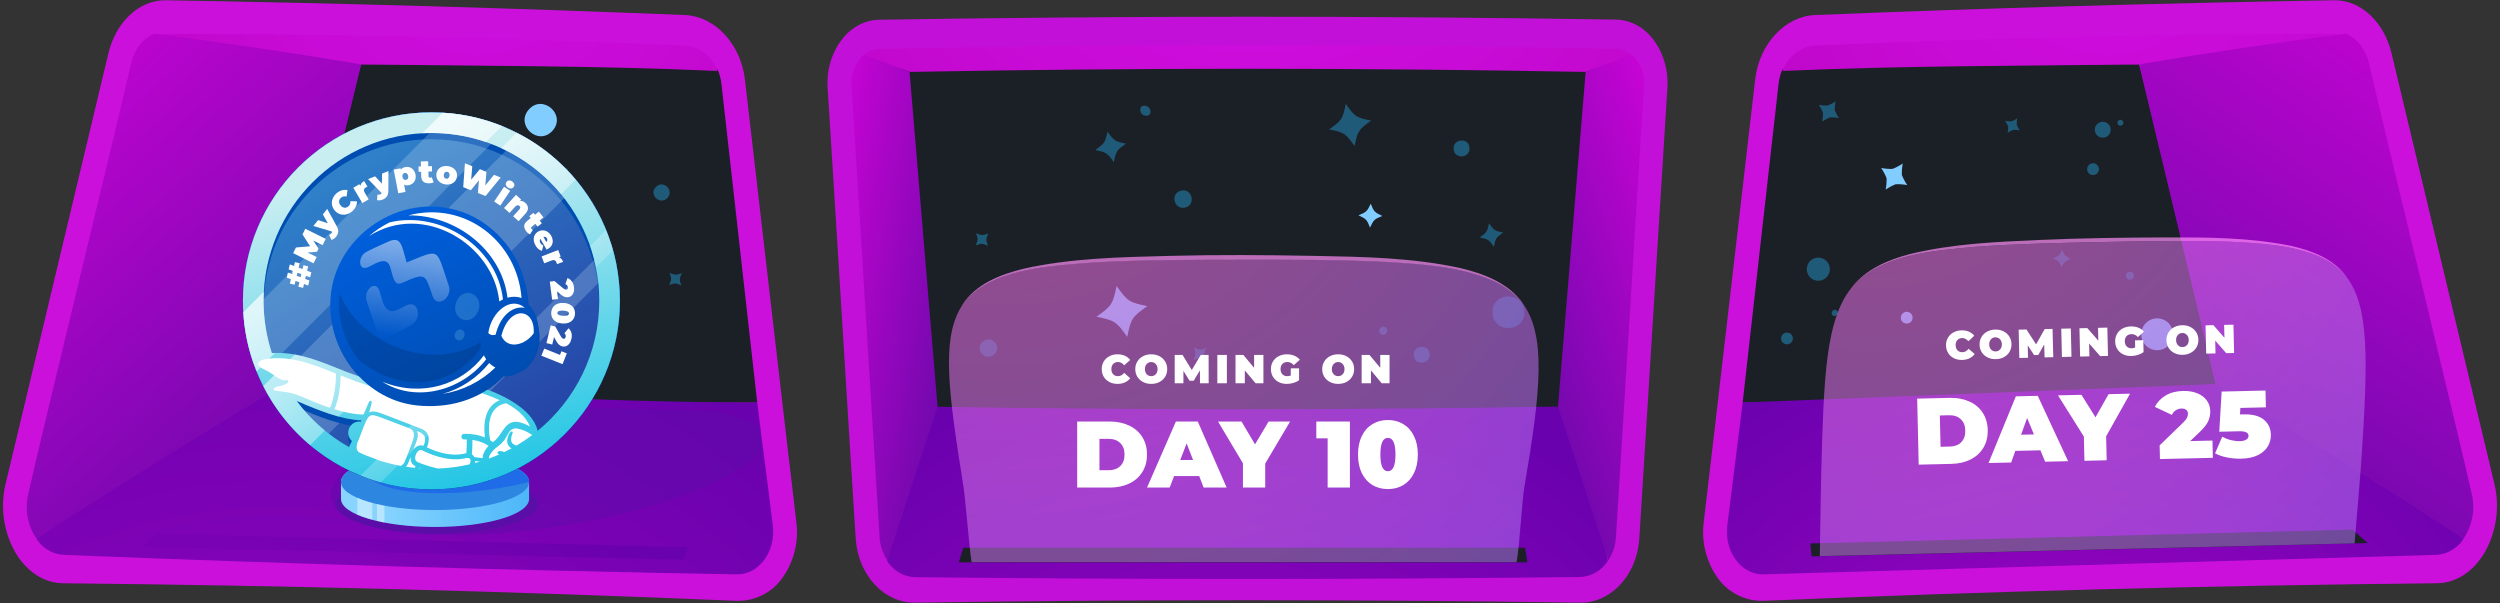 <svg width="742" height="179" viewBox="0 0 742 179" fill="none" xmlns="http://www.w3.org/2000/svg"><rect x="0" y="0" width="742" height="179" fill="#333333" stroke="none"/><path d="M1.614 143.819C0.045 150.64 1.078 157.801 4.511 163.9C7.936 169.713 13.09 173.058 18.736 173.111C85.293 173.761 151.939 175.499 218.672 178.327C221.302 178.392 223.907 177.811 226.26 176.635C228.613 175.46 230.641 173.725 232.168 171.583C235.647 166.739 237.139 160.748 236.339 154.838C233.994 135.319 221.078 23.471 221.078 23.479C219.814 13.057 212.218 4.882 203.403 4.469C152.024 2.397 100.639 0.934 49.249 0.079C41.302 -0.062 34.278 6.55 32.091 16.165C21.935 58.675 11.776 101.227 1.614 143.819Z" fill="url(#paint0_linear_303_13526)" /><path d="M84.371 113.991C131.172 117.995 177.964 119.83 224.748 119.496C221.201 87.886 217.653 56.308 214.106 24.762C213.931 23.313 213.55 21.896 212.973 20.555C177.71 19.028 142.42 18.949 107.157 19.089C105.998 21.671 91.966 82.117 84.371 113.991Z" fill="#1B2026" /><path d="M45.754 10.73C45.754 10.73 107.157 19.177 107.157 19.089C142.333 19.616 177.526 19.449 212.701 21.056L212.973 20.898C211.147 16.666 207.512 13.724 203.402 13.54C152.024 11.257 100.639 10.086 49.249 10.027C48.048 10.026 46.86 10.264 45.754 10.73Z" fill="url(#paint1_radial_303_13526)" /><path d="M84.371 113.991L46.111 128.951L10.842 159.966C12.568 162.676 15.54 164.45 18.744 164.682C85.296 167.369 151.939 169.297 218.672 170.468C225.257 170.591 230.315 163.707 229.376 155.936C227.9 143.789 226.215 131.618 224.764 119.448C177.952 119.448 131.109 116.407 84.371 113.991Z" fill="url(#paint2_radial_303_13526)" /><path d="M8.376 146.637C7.843 148.896 7.787 151.241 8.212 153.523C8.636 155.804 9.533 157.972 10.843 159.887C35.35 143.836 59.865 128.909 84.372 113.999C91.968 82.494 99.563 50.489 107.202 19.098C86.685 15.656 66.202 12.623 45.755 10.001C44.622 10.44 40.346 12.504 38.862 19.001C34.279 39.118 13.012 125.985 8.376 146.637Z" fill="url(#paint3_linear_303_13526)" /><path d="M198.6 84.593C200.356 83.969 200.541 83.969 202.236 84.707C201.682 83.179 201.516 82.951 202.341 81.072C200.585 81.695 200.409 81.695 198.706 80.966C199.355 82.696 199.355 82.898 198.6 84.593ZM101.082 103.226C103.462 102.348 103.716 102.348 106.096 103.375C105.218 100.978 105.218 100.741 106.236 98.37C103.848 99.248 103.602 99.248 101.231 98.221C102.101 100.609 102.092 100.89 101.082 103.226ZM166.7 51.788C166.937 51.968 167.233 52.053 167.529 52.025C167.825 51.997 168.1 51.859 168.298 51.638C168.497 51.416 168.606 51.129 168.603 50.831C168.599 50.534 168.484 50.249 168.281 50.032C168.044 49.852 167.748 49.768 167.452 49.796C167.156 49.824 166.881 49.962 166.682 50.183C166.483 50.404 166.375 50.692 166.378 50.989C166.381 51.286 166.496 51.572 166.7 51.788ZM144.915 56.644C146.996 54.308 150.535 57.461 148.427 59.796C146.32 62.132 142.799 58.98 144.915 56.644ZM194.614 55.555C196.704 53.22 200.234 56.372 198.126 58.708C196.019 61.043 192.498 57.891 194.588 55.555H194.614Z" fill="#1F5B78" /><path d="M169.755 105.508C172.082 104.63 172.284 104.63 174.76 105.658C173.882 103.261 173.882 103.023 174.909 100.644C172.512 101.522 172.275 101.522 169.895 100.495C170.765 102.892 170.756 103.164 169.755 105.508Z" fill="#82CDFF" /><path d="M156.961 32.488C161.132 27.817 168.2 34.13 163.986 38.802C159.771 43.473 152.817 37.16 156.961 32.488Z" fill="#82CDFF" /><path d="M202.936 166.154L42.022 162.281L46.456 158.392L204.236 162.404L202.936 166.154Z" fill="url(#paint4_radial_303_13526)" /><path opacity="0.4" d="M219.5 139.07C179.508 163.861 76.965 166.778 102.161 139.07C110.855 129.51 132.353 122.908 155.047 120.28L212.484 122.085C218.668 123.393 223.127 125.016 225.353 127.291L226.065 133.016C225.027 134.859 223.035 136.879 219.5 139.07Z" fill="#5A0EA7" /><ellipse cx="129.709" cy="149.506" rx="29.991" ry="8.908" fill="#5A0EA7" /><path d="M129.116 134.751C113.7 134.751 101.203 138.474 101.203 143.066V148.089C101.203 152.681 113.7 156.404 129.116 156.404C144.532 156.404 157.029 152.681 157.029 148.089V143.066C157.029 138.474 144.532 134.751 129.116 134.751Z" fill="url(#paint5_linear_303_13526)" /><path opacity="0.4" fill-rule="evenodd" clip-rule="evenodd" d="M114.108 155.101V145.17H111.888V154.632C112.601 154.798 113.341 154.955 114.108 155.101ZM110.5 154.285V144.06H106.061V152.778C107.333 153.332 108.826 153.838 110.5 154.285Z" fill="white" /><ellipse cx="129.116" cy="143.066" rx="27.913" ry="8.314" fill="#2D86DF" /><path opacity="0.45" fill-rule="evenodd" clip-rule="evenodd" d="M157.03 143.068C134.502 148.636 107.435 147.457 107.807 137.696C112.927 135.895 120.574 134.751 129.117 134.751C144.533 134.751 157.03 138.474 157.03 143.066C157.03 143.067 157.03 143.068 157.03 143.068Z" fill="#104BF5" /><circle cx="128.046" cy="89.29" r="55.945" fill="url(#paint6_linear_303_13526)" /><circle cx="128.046" cy="89.29" r="55.945" fill="url(#paint7_linear_303_13526)" /><path fill-rule="evenodd" clip-rule="evenodd" d="M128.045 145.236C158.942 145.236 183.99 120.188 183.99 89.29C183.99 58.393 158.942 33.345 128.045 33.345C97.147 33.345 72.1 58.393 72.1 89.29C72.1 120.188 97.147 145.236 128.045 145.236ZM128.044 140.973C155.558 140.973 177.862 118.669 177.862 91.155C177.862 63.642 155.558 41.337 128.044 41.337C100.53 41.337 78.226 63.642 78.226 91.155C78.226 118.669 100.53 140.973 128.044 140.973Z" fill="#004DB2" /><path opacity="0.2" fill-rule="evenodd" clip-rule="evenodd" d="M150.469 38.021C145.162 35.696 139.425 34.172 133.411 33.599L72.353 94.657C72.925 100.672 74.45 106.409 76.774 111.716L150.469 38.021ZM93.217 133.076C87.37 128.419 82.477 122.616 78.877 116.006L154.76 40.124C161.369 43.723 167.173 48.616 171.829 54.463L93.217 133.076ZM117.359 144.216C115.177 143.794 113.04 143.245 110.956 142.578L181.331 72.203C181.999 74.287 182.548 76.424 182.97 78.606L117.359 144.216Z" fill="#EAFDFF" /><path fill-rule="evenodd" clip-rule="evenodd" d="M156.926 91.548C158.501 92.865 159.674 94.988 159.905 97.875C161.033 102.655 158.352 109.157 153.984 110.606C152.568 111.438 150.935 111.86 149.296 111.68C147.34 113.76 145.183 115.477 142.895 116.844C149.548 119.14 158.373 123.454 159.63 130.019C161.086 131.157 161.955 132.316 162.439 133.417C152.951 140.823 141.013 145.235 128.044 145.235C116.963 145.235 106.635 142.014 97.945 136.457C99.597 135.566 101.502 134.946 103.566 134.61L104.443 132.738C102.047 130.568 103.887 126.589 107.083 127.014C107.14 126.889 107.196 126.764 107.25 126.638C101.4 126.412 94.565 123.674 88.433 121.013C86.533 120.189 84.723 119.97 83.239 119.79H83.239C82.288 119.675 81.47 119.576 80.849 119.345C80.406 118.65 79.977 117.946 79.565 117.231C79.723 116.26 80.67 115.56 81.842 115.172C81.291 114.782 80.267 114.196 78.382 113.425C77.991 113.266 77.636 113.094 77.316 112.913C76.653 111.492 76.049 110.04 75.505 108.558C76.153 107.697 77.456 107.023 79.364 106.788C86.885 105.864 93.826 108.645 100.102 111.16C103.388 112.477 106.491 113.721 109.4 114.321C101.33 107.753 96.717 97.137 98.832 86.36C102.087 69.778 120.447 58.215 137.564 64.291C146.859 67.589 156.494 77.395 156.926 91.548Z" fill="#004DB2" /><path d="M88.634 79.437L89.785 79.857L90.052 78.719L91.463 79.051L91.152 80.368L92.402 80.831L92.048 82.334L90.799 81.871L90.581 82.794L91.83 83.256L91.475 84.759L90.226 84.296L89.959 85.434L88.548 85.102L88.858 83.785L87.707 83.367L87.44 84.504L86.031 84.171L86.341 82.857L85.092 82.394L85.447 80.891L86.696 81.354L86.913 80.431L85.663 79.968L86.017 78.465L87.266 78.926L87.535 77.791L88.944 78.122L88.634 79.437ZM88.28 80.942L88.064 81.865L89.214 82.285L89.431 81.362L88.28 80.942ZM95.755 72.754L92.983 71.394L94.54 73.81L94.097 74.711L91.327 74.969L93.987 76.296L93.06 78.151L87.007 75.133L87.843 73.458L92.046 73.096L89.782 69.572L90.617 67.896L96.675 70.895L95.755 72.754ZM97.115 62.014L99.921 67.102C100.279 67.753 100.436 68.325 100.392 68.819C100.282 69.999 99.158 71.036 98.378 71.201L97.675 69.694C98.135 69.584 98.639 69.171 98.556 68.719L93.007 67.064L94.42 65.328L97.308 66.267L95.815 63.622L97.115 62.014ZM102.72 63.644C102.101 63.784 101.455 63.748 100.856 63.538C100.257 63.328 99.73 62.953 99.334 62.456C96.91 59.561 100.18 55.755 103.142 56.422L102.865 58.331C102.204 58.194 101.657 58.306 101.224 58.669C100.515 59.261 100.411 60.164 101.095 60.98C101.778 61.795 102.683 61.855 103.394 61.26C103.827 60.897 104.034 60.378 104.015 59.704L105.943 59.766C105.966 60.315 105.852 60.861 105.61 61.353C105.32 61.918 104.913 62.415 104.417 62.81C103.92 63.206 103.344 63.49 102.729 63.646L102.72 63.644ZM108.076 53.725L109.056 55.389C108.146 55.758 107.725 56.289 108.233 57.149L109.422 59.171L107.548 60.279L104.861 55.726L106.649 54.673L106.938 55.165C107.056 54.588 107.438 54.109 108.085 53.727L108.076 53.725ZM115.302 50.769L115.257 56.577C115.252 57.319 115.109 57.895 114.827 58.302C114.154 59.278 112.666 59.634 111.906 59.394L112.031 57.736C112.486 57.86 113.121 57.758 113.277 57.317L109.248 53.157L111.332 52.334L113.385 54.566L113.379 51.527L115.302 50.769ZM122.525 54.391C121.84 54.978 120.647 55.253 119.928 54.77L120.352 56.959L118.211 57.373L116.852 50.351L118.889 49.956L118.97 50.383C119.212 49.976 119.652 49.71 120.291 49.586C123.089 49.048 124.364 52.821 122.534 54.393L122.525 54.391ZM121.053 53.007C121.182 52.763 121.215 52.48 121.146 52.212C121.109 51.937 120.972 51.686 120.762 51.504C120.224 51.086 119.247 51.441 119.458 52.538C119.493 52.812 119.629 53.062 119.84 53.241C119.933 53.312 120.04 53.363 120.154 53.39C120.268 53.417 120.387 53.42 120.502 53.398C120.618 53.377 120.727 53.331 120.823 53.264C120.92 53.197 121.001 53.111 121.062 53.011L121.053 53.007ZM128.712 54.095C128.302 54.313 127.843 54.422 127.378 54.412C125.909 54.452 125.052 53.778 125.014 52.333L124.976 50.982L124.253 51.003L124.208 49.409L124.933 49.391L124.892 47.914L127.069 47.854L127.109 49.328L128.19 49.299L128.237 50.884L127.156 50.913L127.186 52.244C127.194 52.539 127.36 52.751 127.653 52.742C127.828 52.741 127.998 52.686 128.14 52.585L128.712 54.095ZM130.69 54.171C130.27 53.901 129.936 53.515 129.729 53.061C129.522 52.606 129.449 52.102 129.521 51.608C129.578 51.112 129.778 50.644 130.095 50.259C130.413 49.874 130.834 49.589 131.31 49.437C131.834 49.274 132.388 49.227 132.932 49.301C133.476 49.374 133.997 49.565 134.46 49.861C134.879 50.13 135.211 50.515 135.417 50.969C135.622 51.423 135.692 51.926 135.619 52.419C135.563 52.914 135.367 53.382 135.052 53.768C134.738 54.154 134.319 54.442 133.846 54.596C133.323 54.763 132.769 54.812 132.225 54.739C131.681 54.666 131.159 54.474 130.699 54.175L130.69 54.171ZM133.074 52.856C133.273 52.663 133.394 52.404 133.415 52.128C133.467 51.857 133.417 51.576 133.274 51.339C132.897 50.786 131.851 50.795 131.714 51.896C131.576 52.996 132.571 53.305 133.086 52.852L133.074 52.856ZM148.609 52.685L144.112 58.174L141.842 57.275L142.155 53.515L139.759 56.451L137.489 55.553L137.985 48.465L140.166 49.329L139.849 53.334L142.42 50.22L144.371 50.992L144.036 55.042L146.623 51.884L148.609 52.685ZM149.613 55.429L151.425 56.645L148.484 61.031L146.672 59.816L149.613 55.429ZM151.992 53.84C153.507 54.855 152.164 56.628 150.755 55.684C149.309 54.699 150.541 52.857 152.003 53.835L151.992 53.84ZM156.695 61.71C156.726 62.266 156.475 62.837 155.942 63.424L153.917 65.654L152.303 64.188L154.074 62.237C154.481 61.79 154.525 61.421 154.205 61.131C154.125 61.053 154.028 60.994 153.923 60.957C153.817 60.921 153.705 60.909 153.594 60.921C153.311 60.978 153.059 61.136 152.883 61.365L151.217 63.202L149.601 61.735L153.149 57.827L154.685 59.228L154.334 59.614C154.628 59.604 154.922 59.653 155.197 59.759C155.471 59.865 155.722 60.025 155.934 60.229C156.156 60.411 156.338 60.635 156.471 60.889C156.603 61.142 156.684 61.42 156.706 61.705L156.695 61.71ZM157.283 69.579C156.863 69.381 156.5 69.079 156.229 68.702C155.314 67.55 155.345 66.456 156.469 65.563L157.526 64.721L157.076 64.154L158.328 63.164L158.779 63.731L159.934 62.81L161.293 64.517L160.136 65.438L160.811 66.284L159.558 67.274L158.885 66.428L157.844 67.258C157.788 67.291 157.739 67.336 157.702 67.389C157.665 67.442 157.64 67.503 157.629 67.567C157.618 67.631 157.62 67.697 157.637 67.76C157.653 67.823 157.683 67.881 157.725 67.931C157.831 68.07 157.978 68.174 158.145 68.227L157.283 69.579ZM162.225 74.072L160.396 70.892C160.265 71.051 160.193 71.25 160.192 71.456C160.228 71.89 160.43 72.293 160.757 72.582C160.911 72.705 161.082 72.805 161.265 72.88L160.839 74.44C160.098 74.277 159.468 73.751 158.951 72.864C157.122 69.68 160.319 67.366 162.532 68.807C162.958 69.098 163.315 69.48 163.578 69.925C163.84 70.371 164.001 70.868 164.049 71.382C164.12 72.347 163.678 73.26 162.676 73.835C162.666 73.85 162.513 73.928 162.24 74.066L162.225 74.072ZM161.289 70.334L162.135 71.807C162.296 71.682 162.405 71.501 162.44 71.3C162.475 71.098 162.434 70.891 162.324 70.719C162.234 70.536 162.078 70.394 161.887 70.321C161.696 70.248 161.485 70.25 161.296 70.326L161.289 70.334ZM167.124 77.718L165.325 78.406C165.108 77.444 164.65 76.948 163.721 77.307L161.526 78.149L160.741 76.115L165.668 74.213L166.414 76.15L165.883 76.355C166.447 76.558 166.866 77.01 167.14 77.712L167.124 77.718ZM165.621 88.739L163.871 88.963L163.176 83.59L164.564 83.413L167.125 85.55C167.42 85.793 167.735 86.007 168.111 85.959C168.411 85.92 168.614 85.703 168.555 85.241C168.529 85.034 168.445 84.839 168.312 84.679C168.179 84.519 168.004 84.399 167.806 84.335L168.439 82.521C168.95 82.714 169.395 83.052 169.717 83.495C170.355 84.347 170.546 85.719 170.285 86.664C170.054 87.509 169.46 88.093 168.613 88.202C167.685 88.32 167.046 87.941 166.331 87.326L165.336 86.48L165.621 88.739ZM164.111 91.206C164.812 90.185 166.056 89.838 167.299 89.914C168.892 90.001 169.869 90.7 170.326 91.554C170.575 92.052 170.691 92.606 170.66 93.162C170.63 93.719 170.455 94.257 170.152 94.725C169.45 95.748 168.207 96.092 166.966 96.017C165.725 95.941 164.523 95.47 163.937 94.377C163.689 93.877 163.575 93.321 163.607 92.763C163.64 92.206 163.817 91.666 164.123 91.199L164.111 91.206ZM167.09 93.732C168.228 93.795 168.814 93.57 168.846 93.058C168.879 92.546 168.324 92.257 167.182 92.193C166.045 92.13 165.46 92.355 165.426 92.867C165.392 93.379 165.951 93.665 167.102 93.725L167.09 93.732ZM163.906 102.252L162.187 101.841L163.446 96.573L164.807 96.899L166.439 99.799C166.626 100.129 166.852 100.444 167.221 100.533C167.511 100.612 167.782 100.47 167.89 100.018C167.939 99.816 167.929 99.603 167.862 99.406C167.794 99.209 167.672 99.035 167.51 98.904L168.746 97.434C169.156 97.796 169.451 98.27 169.596 98.798C169.889 99.819 169.583 101.172 169.004 101.961C168.486 102.664 167.736 103.008 166.896 102.808C165.986 102.589 165.523 102.009 165.071 101.18L164.442 100.038L163.906 102.252ZM166.955 108.079L160.679 105.58L161.524 103.464L166.204 105.331L166.635 104.254L168.231 104.886L166.955 108.079Z" fill="white" /><path fill-rule="evenodd" clip-rule="evenodd" d="M183.99 89.29C183.99 120.188 158.942 145.236 128.045 145.236C126.114 145.236 124.205 145.138 122.325 144.947C120.955 144.808 119.599 144.619 118.26 144.383C110.295 142.978 102.912 139.888 96.49 135.495C96.491 135.495 96.491 135.495 96.491 135.494C87.44 129.301 80.301 120.518 76.143 110.212C76.142 110.212 76.142 110.211 76.141 110.211C75.775 109.304 75.433 108.385 75.114 107.456C75.114 107.455 75.114 107.454 75.114 107.454C73.16 101.758 72.1 95.648 72.1 89.29C72.1 58.393 97.147 33.345 128.045 33.345C158.942 33.345 183.99 58.393 183.99 89.29ZM80.687 104.798C79.09 99.917 78.226 94.704 78.226 89.29C78.226 61.777 100.53 39.472 128.044 39.472C155.558 39.472 177.862 61.777 177.862 89.29C177.862 104.843 170.735 118.731 159.569 127.867C157.996 120.942 147.991 116.568 141.34 114.466C132.838 117.929 120.811 117.963 110.46 112.647C107.248 112.16 103.789 110.773 100.101 109.295C94.195 106.929 87.7 104.326 80.687 104.798ZM88.041 118.986C92.195 124.573 97.492 129.26 103.586 132.701L104.442 130.873C102.046 128.703 103.885 124.724 107.082 125.149C107.139 125.024 107.194 124.898 107.249 124.773C101.398 124.547 94.564 121.809 88.432 119.148C88.301 119.091 88.171 119.037 88.041 118.986Z" fill="url(#paint8_linear_303_13526)" /><path fill-rule="evenodd" clip-rule="evenodd" d="M108.347 135.063C107.704 134.785 107.067 134.495 106.438 134.191C105.267 133.126 106.163 131.148 106.418 130.587C106.443 130.531 106.462 130.489 106.472 130.464C106.77 129.7 107.035 129.008 107.274 128.384L107.274 128.383C109.402 122.824 109.502 122.564 113.022 123.897L121.793 127.217C123.568 128.352 122.927 129.955 121.339 133.932C120.985 134.816 120.585 135.817 120.155 136.957C119.933 137.538 119.496 138.011 118.935 138.277C116.737 137.871 114.589 137.32 112.502 136.636L108.347 135.063ZM123.088 138.865C122.203 138.777 121.325 138.667 120.455 138.534C121.015 137.93 121.296 137.152 121.629 136.23C121.706 136.017 121.786 135.795 121.873 135.566C121.798 136.888 122.151 137.881 123.376 138.391C123.338 138.377 123.296 138.462 123.228 138.598C123.191 138.674 123.145 138.765 123.088 138.865ZM124.919 139.012C124.722 138.999 124.524 138.986 124.327 138.971C124.354 138.92 124.381 138.868 124.408 138.814C124.578 138.881 124.749 138.947 124.919 139.012ZM139.358 137.818C136.334 138.52 133.205 138.947 129.997 139.07C127.155 138.432 124.609 137.477 123.873 137.091C122.407 136.465 123.678 133.134 125.195 133.598C127.01 134.552 132.658 137.107 137.716 136.091C137.733 136.088 137.761 136.08 137.799 136.071C138.274 135.949 140.254 135.444 139.506 137.483C139.463 137.6 139.413 137.712 139.358 137.818ZM142.415 137.004C141.934 137.149 141.451 137.286 140.964 137.416C141.005 137.218 141.029 137.018 141.037 136.818L142.415 137.004ZM148.255 134.838C147.225 135.296 146.176 135.719 145.111 136.108C145.112 135.135 145.932 133.833 147.898 132.388C149.434 131.252 150.072 130.087 150.592 129.136C151.1 128.208 151.495 127.484 152.508 127.192C153.379 126.942 155.905 127.659 157.976 129.117C156.478 130.245 154.913 131.291 153.289 132.247C152.152 131.831 151.042 131.413 152.145 128.518C152.382 127.896 151.242 127.444 150.621 130.115C150.299 131.678 150.871 132.481 151.832 133.073C151.125 133.458 150.408 133.826 149.681 134.177C149.39 134.034 149.048 133.935 148.651 133.896C147.275 133.76 147.579 134.774 148.094 134.818C148.149 134.822 148.202 134.829 148.255 134.838ZM79.495 106.475C76.008 106.906 75.617 108.552 78.938 109.91C79.561 110.165 80.27 110.654 81.007 111.164C82.398 112.126 83.891 113.158 85.104 112.817C85.674 112.657 86.459 113.735 83.203 114.564C82.704 114.644 81.005 114.954 81.174 115.723C81.383 115.918 82.309 116.032 83.373 116.163L83.373 116.163L83.373 116.163C83.885 116.226 84.429 116.293 84.94 116.375C87.34 116.758 88.89 117.428 91.071 118.37C92.753 119.097 94.809 119.986 97.918 121.029C99.235 118.135 99.708 114.064 99.727 110.871L99.34 110.717C92.909 108.145 86.558 105.606 79.495 106.475ZM99.252 121.459C100.556 118.51 101.053 114.624 101.117 111.425C107.499 113.952 110.28 114.958 112.327 114.865C121.793 120.726 131.908 119.261 140.965 116.064C143.539 116.809 145.313 117.445 148.331 118.767C144.12 120.453 143.323 125.362 143.928 129.854C141.989 129.018 139.89 128.706 137.754 128.762C136.668 128.79 136.673 130.439 137.797 130.431C138.052 130.426 138.301 130.426 138.544 130.431C138.571 131.787 138.528 133.143 138.415 134.494C138.359 134.504 138.277 134.525 138.169 134.553C137.051 134.839 133.167 135.833 126.697 132.776L126.698 132.774C126.742 132.685 128.711 128.661 125.022 127.25C122.285 126.203 120.096 125.351 118.331 124.665L118.331 124.665C111.275 121.918 111.004 121.813 109.548 122.414C110.447 119.455 110.49 119.118 110.057 118.981C109.673 118.856 109.618 118.988 108.909 120.672C108.665 121.252 108.344 122.016 107.905 123.017C105.045 123.017 101.964 122.296 99.252 121.459ZM145.47 130.656C145.764 130.837 146.044 131.026 146.308 131.223C147.421 130.437 148.171 129.33 148.882 128.28C150.538 125.837 151.988 123.697 157.324 126.586C155.867 123.23 152.861 121.064 150.229 119.678C145.29 120.526 144.55 125.776 145.47 130.656ZM143.251 135.996L140.791 135.662C140.617 135.332 140.363 135.05 140.053 134.844C140.12 134.217 140.24 132.386 140.21 130.559C142.22 130.828 143.793 131.498 145.018 132.323C143.919 133.453 143.286 134.751 143.251 135.996ZM123.943 128.026C124.796 128.318 127.218 129.146 125.689 132.296C124.542 131.895 123.396 132.535 122.707 133.357C122.879 132.905 123.038 132.501 123.182 132.134C123.952 130.179 124.297 129.302 123.778 127.968C123.822 127.985 123.878 128.004 123.943 128.026Z" fill="white" /><path fill-rule="evenodd" clip-rule="evenodd" d="M148.97 37.39C143.5 35.183 137.601 33.815 131.433 33.446L125.335 39.545C126.232 39.497 127.135 39.473 128.044 39.473C133.702 39.473 139.139 40.416 144.207 42.153L148.97 37.39ZM81.606 104.753C81.301 104.763 80.995 104.777 80.687 104.798C79.09 99.917 78.227 94.705 78.227 89.291C78.227 88.381 78.251 87.478 78.299 86.581L72.2 92.68C72.507 97.823 73.51 102.78 75.115 107.457C75.433 108.386 75.776 109.304 76.141 110.21L76.142 110.21C76.142 110.212 76.143 110.214 76.144 110.216L81.606 104.753ZM78.143 114.61L87.525 105.228C91.966 106.035 96.165 107.718 100.102 109.295L100.102 109.296C103.791 110.774 107.25 112.16 110.461 112.647C110.695 112.767 110.929 112.884 111.164 112.998L100.518 123.644C96.494 122.555 92.323 120.836 88.433 119.148C88.302 119.091 88.171 119.037 88.04 118.986C90.461 122.241 93.269 125.19 96.396 127.766L92.046 132.117C86.316 127.296 81.568 121.346 78.143 114.61ZM113.027 143.197C110.978 142.627 108.976 141.944 107.028 141.154L131.43 116.752C135.014 116.457 138.39 115.668 141.342 114.466C141.446 114.499 141.551 114.532 141.657 114.567L113.027 143.197ZM179.908 68.275C180.698 70.222 181.381 72.224 181.951 74.273L176.871 79.353C176.434 77.192 175.856 75.083 175.149 73.034L179.908 68.275ZM153.364 39.389C160.1 42.814 166.05 47.562 170.871 53.292L166.52 57.643C161.745 51.844 155.685 47.144 148.776 43.978L153.364 39.389Z" fill="url(#paint9_linear_303_13526)" /><path d="M159.634 96.522C159.403 93.635 158.229 91.513 156.655 90.195C156.223 76.042 146.587 66.236 137.293 62.938C120.176 56.862 101.816 68.424 98.561 85.007C95.312 101.559 107.142 118.629 123.784 120.337C132.43 121.224 142.32 119.255 149.897 111.272C151.536 111.452 152.297 110.085 153.713 109.253C158.081 107.804 160.762 101.302 159.634 96.522Z" fill="url(#paint10_linear_303_13526)" /><path opacity="0.6" d="M112.612 86.31C113.701 89.852 114.009 91.526 115.56 92.181C117.473 93.01 119.998 90.466 121.673 90.318C124.38 90.044 125.07 94.685 122.068 96.463C111.907 101.938 113.406 102.934 108.877 89.498C107.746 85.859 111.598 83.001 112.612 86.31ZM109.707 79.081C111.889 77.975 114.847 76.012 115.846 79.389C116.874 82.891 117.048 85.056 119.558 83.891C126.582 80.731 126.129 81.442 128.442 88.015C129.778 91.519 134.427 88.375 133.158 84.685C129.293 73.358 130.867 73.856 120.697 77.893C119.245 73.195 119.199 70.034 115.485 71.609C108.482 74.725 108.473 74.862 107.846 75.444C106.299 77.005 106.431 80.846 109.707 79.081Z" fill="url(#paint11_linear_303_13526)" /><path d="M145.202 107.742C145.735 108.281 146.352 108.729 147.029 109.069C142.749 113.249 137.266 115.991 131.347 116.911C136.766 115.412 141.686 112.137 145.202 107.742ZM143.634 105.458C137.035 114.256 125.159 118.032 113.471 113.299C123.135 119.475 136.79 116.269 144.297 106.638C144.044 106.263 143.823 105.869 143.634 105.458ZM148.8 99.698C150.685 103.878 155.889 102.458 158.401 98.926C158.899 91.255 151.081 90.516 148.8 99.701V99.698ZM121.162 63.926C138.148 59.517 153.509 71.757 154.794 88.447C153.479 87.987 152.034 87.956 150.62 88.352C148.927 74.32 135.317 63.717 121.162 63.926ZM147.099 99.335C145.733 99.742 145.116 99.03 144.927 98.846C145.825 92.49 151.724 87.728 155.745 91.386C153.973 90.996 152.192 91.647 150.801 92.797C148.854 94.409 147.698 96.894 147.099 99.335ZM109.5 70.1C111.358 68.481 113.416 67.106 115.622 66.005C130.706 62.386 147.587 73.298 149.277 88.861C148.901 89.042 148.539 89.251 148.194 89.485C146.49 72.569 125.656 59.743 109.5 70.1Z" fill="white" /><path opacity="0.2" d="M142.778 103.008C136.151 113.373 121.026 118.226 106.616 107.02C105.506 105.873 99.307 97.224 100.787 87.109C106.312 101.263 127.106 110.906 142.629 101.613C142.652 102.081 142.702 102.547 142.778 103.008Z" fill="#001D42" /><g opacity="0.2"><path d="M141.978 92.224C139.82 97.263 134.091 94.885 135.226 90.212C136.989 84.4 143.786 87.094 141.978 92.224Z" fill="#94E2EE" /><path d="M137.737 100.023C136.801 101.901 134.275 100.91 135.104 98.771C136.04 96.895 138.565 97.886 137.737 100.023Z" fill="#94E2EE" /></g><path d="M486.546 159.887C485.843 170.67 478.143 179.003 468.984 178.862C403.182 177.902 337.368 177.902 271.542 178.862C262.41 179.003 254.7 170.688 253.98 159.896C252.611 138.945 247.035 47.433 245.63 25.912C244.998 16.253 251.215 6.023 261.049 5.856C333.841 4.686 406.644 4.671 479.46 5.813C489.61 5.971 495.502 16.595 494.896 25.876" fill="url(#paint12_linear_303_13526)" /><path d="M473.629 19.054V126.002H266.967V19.054H473.629Z" fill="#1B2026" /><path d="M394.486 38.39C398.982 39.321 399.394 39.593 402.037 43.342C402.959 38.846 403.231 38.434 406.981 35.791C402.494 34.913 402.072 34.596 399.429 30.847C398.516 35.334 398.244 35.756 394.486 38.39ZM325.118 44.536C328.367 45.204 328.675 45.414 330.589 48.119C331.291 44.694 331.52 44.519 334.18 42.648C330.922 41.972 330.624 41.77 328.701 39.057C328.034 42.306 327.84 42.569 325.118 44.492V44.536ZM443.386 73.214C443.895 70.72 444.044 70.492 446.125 69.026C443.631 68.516 443.403 68.358 441.937 66.277C441.427 68.771 441.269 69.008 439.188 70.474C441.682 70.984 441.902 71.133 443.386 73.214ZM351.662 61.623C355.008 60.93 353.954 55.872 350.609 56.566C347.263 57.26 348.317 62.273 351.662 61.623ZM410.493 96.992C410.179 97.01 409.884 97.151 409.674 97.386C409.464 97.621 409.356 97.929 409.374 98.243C409.391 98.558 409.533 98.852 409.767 99.062C410.002 99.272 410.31 99.38 410.625 99.363C410.945 99.344 411.245 99.199 411.458 98.96C411.671 98.72 411.781 98.406 411.762 98.085C411.743 97.765 411.598 97.465 411.359 97.252C411.119 97.039 410.805 96.93 410.484 96.948L410.493 96.992ZM436.15 43.939C436.326 47.065 431.602 47.337 431.426 44.203C431.251 41.068 435.975 40.769 436.141 43.895L436.15 43.939ZM452.438 92.409C452.781 98.66 443.324 99.196 442.973 92.935C442.622 86.675 452.061 86.148 452.438 92.409ZM424.34 105.158C424.516 108.284 419.792 108.556 419.616 105.422C419.441 102.287 424.165 102.015 424.34 105.158ZM291.488 105.062C293.833 107.546 297.591 103.999 295.247 101.549C292.902 99.1 289.118 102.568 291.48 105.062H291.488ZM354.262 106.818C356.018 106.185 356.193 106.194 357.897 106.923C357.265 105.167 357.265 104.983 358.002 103.288C356.246 103.911 356.079 103.92 354.367 103.182C354.973 104.939 354.973 105.141 354.253 106.844L354.262 106.818ZM289.583 72.836C291.339 72.204 291.524 72.204 293.218 72.942C292.595 71.186 292.595 71.001 293.324 69.307C291.567 69.93 291.392 69.93 289.697 69.201C290.321 70.94 290.321 71.133 289.583 72.836ZM338.667 31.716C338.992 31.476 339.389 31.356 339.793 31.374C340.196 31.393 340.58 31.55 340.881 31.819C341.182 32.088 341.382 32.453 341.445 32.852C341.509 33.25 341.433 33.659 341.231 34.008C340.906 34.248 340.509 34.369 340.106 34.35C339.702 34.332 339.318 34.175 339.017 33.905C338.716 33.636 338.517 33.272 338.453 32.873C338.389 32.474 338.465 32.066 338.667 31.716Z" fill="#1F5B78" /><path d="M325.427 93.998C330.853 95.122 331.362 95.447 334.559 99.986C335.674 94.551 335.999 94.05 340.538 90.854C335.103 89.739 334.603 89.405 331.406 84.874C330.291 90.301 329.958 90.81 325.427 93.998Z" fill="#82CDFF" /><path d="M406.832 60.456C405.752 62.765 405.55 62.949 403.188 63.898C405.489 64.969 405.682 65.171 406.622 67.542C407.702 65.232 407.904 65.039 410.266 64.1C407.965 63.02 407.772 62.818 406.832 60.456Z" fill="#82CDFF" /><path d="M462.294 120.673L470.933 138.186L477.221 166.464C475.452 169.308 472.314 171.131 468.967 171.258C403.164 172.014 337.353 172.028 271.533 171.302C269.871 171.239 268.251 170.769 266.813 169.933C265.375 169.097 264.165 167.921 263.288 166.508L268.82 134.094L278.215 120.734C339.592 121.724 400.952 121.703 462.294 120.673Z" fill="url(#paint13_radial_303_13526)" /><path d="M484.228 16.297L470.679 21.346C403.788 20.093 336.885 20.093 269.97 21.346L256.396 16.314C257.716 15.187 259.383 14.545 261.12 14.497C333.882 13.08 406.662 13.077 479.46 14.488C481.209 14.529 482.892 15.167 484.228 16.297Z" fill="url(#paint14_radial_303_13526)" /><path d="M278.267 120.734C273.292 135.837 268.316 151.031 263.34 166.315C261.992 164.272 261.207 161.91 261.066 159.466C259.714 138.717 254.12 47.073 252.698 25.367C252.552 23.662 252.81 21.947 253.45 20.36C254.091 18.774 255.097 17.361 256.386 16.235C260.908 17.991 265.43 19.511 269.961 21.372C272.709 54.387 275.493 87.657 278.267 120.734Z" fill="url(#paint15_linear_303_13526)" /><path d="M462.408 120.734C467.396 135.837 472.371 151.031 477.335 166.315C478.684 164.272 479.469 161.91 479.61 159.466C480.962 138.717 486.564 47.073 487.978 25.367C488.125 23.663 487.869 21.948 487.23 20.361C486.591 18.775 485.586 17.361 484.298 16.235C479.768 17.991 475.14 19.484 470.618 21.346C467.861 54.361 465.183 87.657 462.408 120.734Z" fill="url(#paint16_linear_303_13526)" /><path d="M284.565 166.903H453.317L452.647 162.577H285.897L284.565 166.903Z" fill="url(#paint17_radial_303_13526)" /><path d="M284.565 166.903H453.317L452.647 162.577H285.897L284.565 166.903Z" fill="#1B2026" /><path opacity="0.6" d="M451.682 89.668C449.469 87.059 446.728 84.951 443.638 83.483C433.745 79.014 422.672 78.434 411.983 77.719C397.585 76.995 383.143 77.013 368.709 77.031C354.276 77.048 339.834 77.031 325.436 77.799C312.834 78.818 293.485 79.327 285.612 90.552C279.141 100.383 281.59 116.81 285.942 144.39C286.666 148.992 287.56 161.603 288.364 166.849H450.127C451.021 161.925 451.709 148.751 452.46 144.39C457.312 115.907 459.046 99.338 451.682 89.668Z" fill="url(#paint18_radial_303_13526)" /><path opacity="0.7" d="M285.576 90.552C289.535 84.296 296.935 81.454 303.835 79.747C317.991 76.593 332.568 76.324 347.001 75.949C361.435 75.574 375.886 75.681 390.338 75.949C404.789 76.217 419.348 76.476 433.522 79.578C440.457 81.249 447.822 84.046 452.022 90.106C449.743 87.311 446.865 85.064 443.603 83.528C433.709 79.059 422.636 78.478 411.948 77.763C397.55 77.039 383.107 77.057 368.674 77.075C354.24 77.093 339.798 77.075 325.4 77.844C312.799 78.862 293.45 79.372 285.576 90.597V90.552Z" fill="#FF8DFA" /><path d="M319.706 125.109H329.366C331.55 125.109 333.473 125.511 335.134 126.313C336.814 127.097 338.112 128.227 339.026 129.701C339.96 131.176 340.426 132.912 340.426 134.909C340.426 136.907 339.96 138.643 339.026 140.117C338.112 141.592 336.814 142.731 335.134 143.533C333.473 144.317 331.55 144.709 329.366 144.709H319.706V125.109ZM329.086 139.557C330.505 139.557 331.634 139.156 332.474 138.353C333.333 137.532 333.762 136.384 333.762 134.909C333.762 133.435 333.333 132.296 332.474 131.493C331.634 130.672 330.505 130.261 329.086 130.261H326.314V139.557H329.086ZM355.922 141.293H348.474L347.158 144.709H340.438L349.006 125.109H355.502L364.07 144.709H357.238L355.922 141.293ZM354.102 136.533L352.198 131.605L350.294 136.533H354.102ZM375.514 137.597V144.709H368.906V137.513L361.514 125.109H368.486L372.49 131.885L376.522 125.109H382.906L375.514 137.597ZM400.652 125.109V144.709H394.044V130.093H390.684V125.109H400.652ZM411.935 145.157C410.199 145.157 408.659 144.756 407.315 143.953C405.99 143.132 404.944 141.956 404.179 140.425C403.432 138.876 403.059 137.037 403.059 134.909C403.059 132.781 403.432 130.952 404.179 129.421C404.944 127.872 405.99 126.696 407.315 125.893C408.659 125.072 410.199 124.661 411.935 124.661C413.671 124.661 415.202 125.072 416.527 125.893C417.871 126.696 418.916 127.872 419.663 129.421C420.428 130.952 420.811 132.781 420.811 134.909C420.811 137.037 420.428 138.876 419.663 140.425C418.916 141.956 417.871 143.132 416.527 143.953C415.202 144.756 413.671 145.157 411.935 145.157ZM411.935 139.865C413.428 139.865 414.175 138.213 414.175 134.909C414.175 131.605 413.428 129.953 411.935 129.953C410.442 129.953 409.695 131.605 409.695 134.909C409.695 138.213 410.442 139.865 411.935 139.865Z" fill="white" /><path d="M331.674 113.941C330.786 113.941 329.986 113.757 329.274 113.389C328.562 113.013 328.002 112.493 327.594 111.829C327.194 111.157 326.994 110.397 326.994 109.549C326.994 108.701 327.194 107.945 327.594 107.281C328.002 106.609 328.562 106.089 329.274 105.721C329.986 105.345 330.786 105.157 331.674 105.157C332.49 105.157 333.218 105.301 333.858 105.589C334.498 105.877 335.026 106.293 335.442 106.837L333.654 108.433C333.134 107.777 332.522 107.449 331.818 107.449C331.226 107.449 330.75 107.641 330.39 108.025C330.03 108.401 329.85 108.909 329.85 109.549C329.85 110.189 330.03 110.701 330.39 111.085C330.75 111.461 331.226 111.649 331.818 111.649C332.522 111.649 333.134 111.321 333.654 110.665L335.442 112.261C335.026 112.805 334.498 113.221 333.858 113.509C333.218 113.797 332.49 113.941 331.674 113.941ZM341.688 113.941C340.784 113.941 339.972 113.753 339.252 113.377C338.532 113.001 337.968 112.481 337.56 111.817C337.152 111.145 336.948 110.389 336.948 109.549C336.948 108.709 337.152 107.957 337.56 107.293C337.968 106.621 338.532 106.097 339.252 105.721C339.972 105.345 340.784 105.157 341.688 105.157C342.592 105.157 343.404 105.345 344.124 105.721C344.844 106.097 345.408 106.621 345.816 107.293C346.224 107.957 346.428 108.709 346.428 109.549C346.428 110.389 346.224 111.145 345.816 111.817C345.408 112.481 344.844 113.001 344.124 113.377C343.404 113.753 342.592 113.941 341.688 113.941ZM341.688 111.649C342.04 111.649 342.356 111.565 342.636 111.397C342.924 111.221 343.152 110.977 343.32 110.665C343.488 110.345 343.572 109.973 343.572 109.549C343.572 109.125 343.488 108.757 343.32 108.445C343.152 108.125 342.924 107.881 342.636 107.713C342.356 107.537 342.04 107.449 341.688 107.449C341.336 107.449 341.016 107.537 340.728 107.713C340.448 107.881 340.224 108.125 340.056 108.445C339.888 108.757 339.804 109.125 339.804 109.549C339.804 109.973 339.888 110.345 340.056 110.665C340.224 110.977 340.448 111.221 340.728 111.397C341.016 111.565 341.336 111.649 341.688 111.649ZM356.156 113.749L356.132 109.921L354.308 112.993H353.06L351.236 110.053V113.749H348.656V105.349H350.984L353.72 109.825L356.384 105.349H358.712L358.736 113.749H356.156ZM361.305 105.349H364.137V113.749H361.305V105.349ZM374.981 105.349V113.749H372.653L369.461 109.933V113.749H366.701V105.349H369.029L372.221 109.165V105.349H374.981ZM383.101 109.321H385.561V112.873C385.065 113.217 384.489 113.481 383.833 113.665C383.177 113.849 382.533 113.941 381.901 113.941C381.005 113.941 380.201 113.757 379.489 113.389C378.777 113.013 378.217 112.493 377.809 111.829C377.409 111.157 377.209 110.397 377.209 109.549C377.209 108.701 377.409 107.945 377.809 107.281C378.217 106.609 378.781 106.089 379.501 105.721C380.229 105.345 381.049 105.157 381.961 105.157C382.785 105.157 383.521 105.297 384.169 105.577C384.825 105.849 385.369 106.249 385.801 106.777L383.989 108.373C383.461 107.757 382.833 107.449 382.105 107.449C381.481 107.449 380.985 107.637 380.617 108.013C380.249 108.389 380.065 108.901 380.065 109.549C380.065 110.181 380.245 110.689 380.605 111.073C380.973 111.457 381.461 111.649 382.069 111.649C382.429 111.649 382.773 111.581 383.101 111.445V109.321ZM397.17 113.941C396.266 113.941 395.454 113.753 394.734 113.377C394.014 113.001 393.45 112.481 393.042 111.817C392.634 111.145 392.43 110.389 392.43 109.549C392.43 108.709 392.634 107.957 393.042 107.293C393.45 106.621 394.014 106.097 394.734 105.721C395.454 105.345 396.266 105.157 397.17 105.157C398.074 105.157 398.886 105.345 399.606 105.721C400.326 106.097 400.89 106.621 401.298 107.293C401.706 107.957 401.91 108.709 401.91 109.549C401.91 110.389 401.706 111.145 401.298 111.817C400.89 112.481 400.326 113.001 399.606 113.377C398.886 113.753 398.074 113.941 397.17 113.941ZM397.17 111.649C397.522 111.649 397.838 111.565 398.118 111.397C398.406 111.221 398.634 110.977 398.802 110.665C398.97 110.345 399.054 109.973 399.054 109.549C399.054 109.125 398.97 108.757 398.802 108.445C398.634 108.125 398.406 107.881 398.118 107.713C397.838 107.537 397.522 107.449 397.17 107.449C396.818 107.449 396.498 107.537 396.21 107.713C395.93 107.881 395.706 108.125 395.538 108.445C395.37 108.757 395.286 109.125 395.286 109.549C395.286 109.973 395.37 110.345 395.538 110.665C395.706 110.977 395.93 111.221 396.21 111.397C396.498 111.565 396.818 111.649 397.17 111.649ZM412.418 105.349V113.749H410.09L406.898 109.933V113.749H404.138V105.349H406.466L409.658 109.165V105.349H412.418Z" fill="white" /><path d="M740.387 143.819C741.956 150.64 740.922 157.801 737.489 163.9C734.082 169.713 728.901 173.067 723.264 173.111C656.701 173.761 590.067 175.499 523.363 178.327C520.732 178.393 518.125 177.813 515.771 176.637C513.416 175.462 511.386 173.726 509.858 171.583C506.384 166.738 504.892 160.748 505.688 154.838C508.041 135.319 520.948 23.471 520.948 23.479C522.178 13.057 529.773 4.882 538.589 4.469C589.973 2.397 641.358 0.934 692.743 0.079C700.645 -0.062 707.722 6.55 709.9 16.165C720.068 58.675 730.23 101.227 740.387 143.819Z" fill="url(#paint19_linear_303_13526)" /><path d="M657.629 113.991C610.851 117.995 564.047 119.83 517.217 119.496L527.894 24.762C528.066 23.313 528.445 21.897 529.018 20.555C564.29 19.028 599.571 18.949 634.843 19.089C635.993 21.671 650.033 82.117 657.629 113.991Z" fill="#1B2026" /><path d="M598.702 35.14C598.18 35.493 597.62 35.787 597.034 36.018C596.401 36.037 595.768 35.987 595.146 35.869C595.497 36.393 595.791 36.952 596.024 37.537C596.043 38.17 595.993 38.803 595.875 39.425C596.401 39.073 596.963 38.779 597.552 38.547C598.185 38.529 598.818 38.579 599.44 38.696C599.089 38.173 598.794 37.614 598.562 37.028C598.54 36.395 598.587 35.763 598.702 35.14ZM544.016 93.681C544.207 93.8 544.437 93.841 544.658 93.795C544.879 93.749 545.073 93.621 545.201 93.435C545.297 93.344 545.37 93.232 545.416 93.109C545.462 92.985 545.48 92.853 545.467 92.721C545.455 92.59 545.414 92.463 545.346 92.35C545.278 92.237 545.185 92.14 545.075 92.068C544.965 91.996 544.839 91.949 544.709 91.932C544.578 91.914 544.445 91.927 544.32 91.968C544.194 92.009 544.08 92.078 543.985 92.169C543.889 92.26 543.816 92.372 543.77 92.496C543.651 92.687 543.61 92.917 543.656 93.138C543.702 93.358 543.831 93.553 544.016 93.681ZM528.887 99.52C529.072 99.223 529.342 98.988 529.663 98.845C529.983 98.702 530.338 98.659 530.683 98.72C531.028 98.781 531.347 98.944 531.599 99.188C531.851 99.431 532.024 99.745 532.096 100.088C532.168 100.431 532.136 100.787 532.004 101.112C531.871 101.436 531.645 101.714 531.354 101.909C531.063 102.104 530.72 102.207 530.369 102.205C530.019 102.204 529.677 102.097 529.387 101.9C529.013 101.644 528.752 101.254 528.659 100.811C528.565 100.367 528.647 99.905 528.887 99.52ZM536.79 78.007C537.162 77.44 537.694 76.996 538.319 76.731C538.944 76.466 539.633 76.393 540.3 76.519C540.967 76.646 541.581 76.968 542.065 77.443C542.549 77.919 542.882 78.527 543.02 79.192C543.159 79.856 543.097 80.546 542.844 81.176C542.59 81.805 542.155 82.345 541.595 82.728C541.034 83.111 540.373 83.318 539.694 83.325C539.015 83.332 538.35 83.138 537.782 82.767C537.024 82.262 536.498 81.478 536.317 80.587C536.136 79.695 536.315 78.767 536.816 78.007H536.79ZM544.762 30.1C544.043 30.593 543.272 31.006 542.462 31.329C541.579 31.356 540.695 31.286 539.828 31.119C540.319 31.839 540.731 32.61 541.057 33.419C541.083 34.302 541.012 35.186 540.846 36.053C541.567 35.562 542.338 35.15 543.147 34.824C544.03 34.796 544.913 34.864 545.781 35.026C545.288 34.307 544.875 33.535 544.552 32.725C544.535 31.844 544.615 30.964 544.789 30.1H544.762ZM632.701 80.782C632.495 80.671 632.26 80.624 632.026 80.647C631.793 80.669 631.572 80.76 631.39 80.909C631.209 81.057 631.075 81.256 631.007 81.48C630.938 81.704 630.938 81.944 631.005 82.168C631.073 82.392 631.205 82.592 631.386 82.741C631.567 82.89 631.788 82.982 632.021 83.006C632.254 83.03 632.489 82.984 632.696 82.874C632.903 82.764 633.073 82.595 633.184 82.389C633.331 82.112 633.363 81.787 633.272 81.487C633.182 81.186 632.977 80.933 632.701 80.782ZM626.177 39.636C625.955 40.046 625.615 40.382 625.202 40.6C624.79 40.818 624.321 40.908 623.857 40.86C623.393 40.812 622.953 40.627 622.593 40.33C622.234 40.032 621.971 39.634 621.837 39.187C621.703 38.739 621.705 38.262 621.843 37.816C621.98 37.37 622.246 36.974 622.608 36.679C622.97 36.385 623.412 36.204 623.876 36.159C624.341 36.115 624.809 36.21 625.22 36.431C625.493 36.578 625.735 36.778 625.932 37.019C626.128 37.26 626.275 37.537 626.363 37.835C626.452 38.133 626.482 38.445 626.45 38.754C626.418 39.063 626.325 39.363 626.177 39.636ZM612.049 74.144C611.793 74.726 611.472 75.277 611.092 75.786C610.564 76.141 609.999 76.435 609.406 76.664C609.985 76.924 610.532 77.248 611.039 77.63C611.393 78.158 611.687 78.723 611.917 79.316C612.177 78.739 612.498 78.191 612.874 77.683C613.402 77.329 613.968 77.035 614.56 76.805C613.983 76.542 613.435 76.218 612.927 75.839C612.575 75.307 612.28 74.739 612.049 74.144ZM629.294 37.309C629.469 37.318 629.643 37.274 629.793 37.183C629.943 37.092 630.063 36.958 630.136 36.798C630.209 36.639 630.233 36.461 630.204 36.288C630.175 36.115 630.095 35.955 629.975 35.827C629.854 35.7 629.698 35.612 629.526 35.574C629.355 35.537 629.176 35.551 629.013 35.616C628.85 35.681 628.71 35.794 628.611 35.939C628.513 36.084 628.46 36.255 628.46 36.431C628.46 36.656 628.546 36.873 628.701 37.037C628.857 37.2 629.069 37.298 629.294 37.309ZM619.46 50.199C619.46 49.848 619.566 49.505 619.763 49.215C619.96 48.925 620.24 48.7 620.566 48.57C620.892 48.44 621.249 48.411 621.592 48.486C621.935 48.561 622.247 48.737 622.489 48.992C622.731 49.246 622.891 49.567 622.948 49.913C623.006 50.26 622.958 50.615 622.812 50.934C622.665 51.253 622.427 51.521 622.126 51.703C621.826 51.885 621.479 51.973 621.128 51.955C620.678 51.933 620.253 51.738 619.943 51.411C619.632 51.084 619.459 50.65 619.46 50.199Z" fill="#1F5B78" /><path d="M562.674 54.669C563.813 54.635 564.952 54.726 566.072 54.941C565.427 53.999 564.889 52.989 564.465 51.929C564.431 50.79 564.522 49.65 564.737 48.531C563.793 49.17 562.784 49.706 561.725 50.129C560.586 50.163 559.446 50.072 558.327 49.857C558.97 50.8 559.508 51.81 559.934 52.868C559.968 54.008 559.877 55.147 559.662 56.267C560.605 55.627 561.615 55.091 562.674 54.669ZM564.43 93.356C564.616 93.059 564.887 92.825 565.207 92.683C565.528 92.541 565.884 92.499 566.229 92.561C566.574 92.623 566.892 92.787 567.143 93.032C567.394 93.276 567.566 93.591 567.637 93.934C567.708 94.277 567.675 94.634 567.541 94.958C567.408 95.282 567.18 95.559 566.888 95.753C566.596 95.947 566.253 96.048 565.902 96.045C565.552 96.042 565.21 95.934 564.921 95.736C564.549 95.479 564.289 95.088 564.198 94.645C564.106 94.201 564.189 93.74 564.43 93.356ZM644.413 101.461C643.969 102.285 643.29 102.958 642.462 103.397C641.635 103.835 640.696 104.018 639.765 103.922C638.833 103.826 637.951 103.457 637.23 102.86C636.509 102.263 635.981 101.465 635.713 100.568C635.445 99.671 635.449 98.715 635.725 97.82C636 96.925 636.535 96.132 637.262 95.542C637.988 94.951 638.874 94.589 639.806 94.502C640.738 94.414 641.675 94.606 642.499 95.051C643.602 95.647 644.424 96.658 644.782 97.86C645.141 99.062 645.008 100.357 644.413 101.461Z" fill="#82CDFF" /><path d="M696.237 10.73C696.237 10.73 634.878 19.177 634.878 19.089C599.693 19.616 564.509 19.449 529.334 21.056L529.053 20.898C530.879 16.666 534.523 13.724 538.624 13.54C589.997 11.257 641.381 10.086 692.777 10.027C693.966 10.03 695.142 10.268 696.237 10.73Z" fill="url(#paint20_radial_303_13526)" /><path d="M657.629 113.991L697.481 128.444L731.158 159.966C729.431 162.675 726.46 164.448 723.256 164.682L523.363 170.468C516.769 170.591 511.72 163.707 512.66 155.936L517.228 119.461L657.629 113.991Z" fill="url(#paint21_radial_303_13526)" /><path d="M733.626 146.637C734.157 148.897 734.212 151.242 733.785 153.523C733.359 155.805 732.461 157.972 731.149 159.887C706.651 143.836 682.136 128.909 657.629 113.999C650.033 82.486 642.438 50.48 634.878 19.089C655.337 15.659 675.805 12.629 696.281 10.001C697.405 10.44 701.69 12.504 703.174 19.001C707.758 39.118 728.989 125.985 733.626 146.637Z" fill="url(#paint22_linear_303_13526)" /><path d="M537.719 165.154L702.74 161.183L698.202 157.194L537.287 161.309L537.719 165.154Z" fill="url(#paint23_radial_303_13526)" /><path d="M537.719 165.154L702.74 161.183L698.202 157.194L537.287 161.309L537.719 165.154Z" fill="#1B2026" /><path opacity="0.7" d="M549.272 85.714C553.658 79.798 560.582 77.079 566.877 75.404C579.645 72.297 592.414 71.802 605.038 71.234C617.663 70.667 630.171 70.505 642.687 70.469C655.204 70.433 667.775 70.469 680.084 72.999C686.135 74.386 692.618 76.781 696.571 82.283C694.493 79.786 691.889 77.778 688.945 76.403C680.228 72.549 670.638 72.198 661.381 71.73C648.91 71.325 636.384 71.577 623.841 71.838C611.297 72.099 598.672 72.333 586.021 73.27C574.873 74.404 557.782 75.197 549.281 85.714H549.272Z" fill="#FF8DFA" /><path opacity="0.6" d="M696.247 81.923C694.23 79.588 691.741 77.707 688.944 76.403C680.228 72.549 670.638 72.198 661.381 71.73C648.909 71.325 636.384 71.577 623.84 71.838C611.297 72.099 598.672 72.333 586.02 73.27C574.872 74.404 557.781 75.197 549.281 85.714C542.014 95.151 541.294 110.972 540.537 140.508C540.402 145.533 540.222 159.067 540.123 165.055L698.84 161.264C698.84 161.264 700.542 141.273 700.857 136.564C702.866 106.434 703.226 90.793 696.247 81.923Z" fill="url(#paint24_radial_303_13526)" /><path d="M569.016 118.312L578.673 118.088C580.857 118.037 582.788 118.394 584.468 119.158C586.165 119.902 587.488 121.001 588.437 122.454C589.404 123.907 589.911 125.632 589.957 127.629C590.004 129.625 589.577 131.372 588.679 132.868C587.798 134.363 586.528 135.532 584.867 136.373C583.224 137.195 581.311 137.632 579.128 137.682L569.47 137.906L569.016 118.312ZM578.728 132.538C580.147 132.505 581.266 132.078 582.087 131.256C582.927 130.415 583.329 129.257 583.295 127.783C583.261 126.309 582.805 125.18 581.928 124.398C581.07 123.596 579.931 123.212 578.513 123.245L575.742 123.309L575.957 132.602L578.728 132.538ZM605.597 133.652L598.151 133.824L596.914 137.27L590.196 137.426L598.307 117.632L604.802 117.482L613.822 136.878L606.992 137.036L605.597 133.652ZM603.667 128.935L601.649 124.053L599.86 129.023L603.667 128.935ZM625.099 129.502L625.263 136.612L618.657 136.766L618.49 129.572L610.813 117.342L617.783 117.181L621.943 123.862L625.817 116.994L632.199 116.846L625.099 129.502ZM656.658 130.759L656.776 135.882L641.073 136.246L640.978 132.187L647.909 125.472C648.511 124.88 648.91 124.376 649.106 123.96C649.302 123.545 649.395 123.141 649.386 122.749C649.375 122.264 649.198 121.895 648.856 121.641C648.532 121.369 648.063 121.24 647.447 121.254C646.85 121.268 646.293 121.439 645.778 121.769C645.263 122.098 644.872 122.555 644.606 123.14L639.565 120.765C640.279 119.348 641.345 118.221 642.764 117.385C644.182 116.531 645.908 116.08 647.942 116.033C649.491 115.997 650.868 116.217 652.074 116.693C653.28 117.17 654.23 117.866 654.923 118.784C655.617 119.701 655.978 120.767 656.006 121.98C656.031 123.062 655.821 124.085 655.377 125.047C654.951 125.991 654.089 127.075 652.792 128.3L650.051 130.912L656.658 130.759ZM665.843 122.984C668.586 122.92 670.615 123.452 671.93 124.579C673.262 125.687 673.95 127.174 673.994 129.041C674.022 130.272 673.722 131.418 673.093 132.478C672.482 133.519 671.513 134.382 670.184 135.066C668.855 135.732 667.192 136.088 665.196 136.134C663.815 136.166 662.43 136.049 661.042 135.783C659.673 135.516 658.469 135.105 657.429 134.55L659.555 129.627C660.387 130.075 661.254 130.41 662.155 130.631C663.075 130.853 663.965 130.954 664.823 130.934C665.588 130.916 666.201 130.771 666.661 130.499C667.14 130.208 667.374 129.82 667.363 129.334C667.352 128.868 667.129 128.528 666.695 128.314C666.26 128.081 665.483 127.978 664.363 128.004L658.68 128.135L659.384 116.216L672.401 115.914L672.516 120.897L664.93 121.073L664.835 123.007L665.843 122.984Z" fill="white" /><path d="M582.362 106.83C581.475 106.851 580.67 106.685 579.95 106.334C579.23 105.974 578.658 105.468 578.234 104.813C577.819 104.151 577.601 103.396 577.582 102.548C577.562 101.7 577.744 100.94 578.129 100.266C578.521 99.585 579.069 99.052 579.772 98.668C580.475 98.275 581.271 98.069 582.159 98.048C582.974 98.029 583.706 98.157 584.352 98.43C584.999 98.703 585.536 99.106 585.965 99.641L584.214 101.278C583.679 100.634 583.06 100.32 582.356 100.336C581.764 100.35 581.292 100.553 580.941 100.945C580.59 101.33 580.422 101.842 580.437 102.482C580.452 103.121 580.644 103.629 581.012 104.005C581.381 104.372 581.861 104.549 582.453 104.535C583.157 104.519 583.761 104.177 584.266 103.509L586.09 105.063C585.687 105.617 585.169 106.045 584.536 106.348C583.903 106.65 583.178 106.811 582.362 106.83ZM592.373 106.598C591.47 106.619 590.654 106.45 589.925 106.091C589.197 105.731 588.621 105.225 588.197 104.57C587.774 103.908 587.552 103.157 587.533 102.317C587.513 101.477 587.7 100.721 588.092 100.047C588.485 99.366 589.036 98.829 589.748 98.437C590.459 98.044 591.266 97.837 592.17 97.816C593.074 97.795 593.89 97.964 594.618 98.324C595.347 98.683 595.923 99.194 596.346 99.856C596.77 100.51 596.991 101.257 597.01 102.097C597.03 102.937 596.843 103.697 596.451 104.379C596.059 105.052 595.507 105.585 594.796 105.978C594.085 106.37 593.277 106.577 592.373 106.598ZM592.32 104.307C592.672 104.298 592.986 104.207 593.262 104.033C593.546 103.85 593.768 103.601 593.929 103.285C594.09 102.961 594.165 102.587 594.155 102.163C594.145 101.74 594.053 101.374 593.878 101.066C593.702 100.75 593.469 100.511 593.177 100.35C592.893 100.18 592.575 100.099 592.223 100.108C591.871 100.116 591.553 100.211 591.269 100.394C590.993 100.568 590.775 100.817 590.615 101.141C590.454 101.457 590.378 101.827 590.388 102.251C590.398 102.675 590.491 103.045 590.666 103.361C590.841 103.669 591.071 103.907 591.355 104.077C591.647 104.238 591.968 104.315 592.32 104.307ZM606.833 106.071L606.72 102.244L604.968 105.358L603.72 105.386L601.829 102.49L601.914 106.185L599.335 106.244L599.14 97.847L601.468 97.793L604.307 102.204L606.866 97.668L609.194 97.614L609.412 106.011L606.833 106.071ZM611.786 97.553L614.617 97.488L614.812 105.885L611.981 105.951L611.786 97.553ZM625.458 97.236L625.653 105.634L623.325 105.688L620.046 101.947L620.134 105.762L617.375 105.826L617.18 97.428L619.507 97.374L622.787 101.115L622.698 97.3L625.458 97.236ZM633.668 101.019L636.128 100.962L636.21 104.513C635.722 104.868 635.152 105.146 634.501 105.345C633.849 105.544 633.207 105.651 632.576 105.666C631.68 105.686 630.872 105.521 630.151 105.17C629.431 104.81 628.859 104.303 628.436 103.649C628.02 102.986 627.803 102.231 627.783 101.384C627.763 100.536 627.946 99.775 628.33 99.102C628.723 98.421 629.274 97.888 629.986 97.503C630.705 97.111 631.52 96.904 632.432 96.882C633.256 96.863 633.995 96.986 634.649 97.251C635.311 97.508 635.864 97.895 636.308 98.413L634.534 100.051C633.992 99.447 633.357 99.154 632.629 99.171C632.005 99.185 631.514 99.385 631.155 99.769C630.795 100.153 630.623 100.669 630.638 101.317C630.653 101.949 630.845 102.453 631.213 102.828C631.59 103.204 632.083 103.384 632.69 103.37C633.05 103.362 633.393 103.286 633.717 103.142L633.668 101.019ZM647.84 105.312C646.936 105.333 646.12 105.163 645.391 104.804C644.663 104.445 644.087 103.938 643.664 103.284C643.24 102.621 643.019 101.87 642.999 101.031C642.98 100.191 643.166 99.434 643.559 98.761C643.951 98.08 644.503 97.543 645.214 97.15C645.925 96.758 646.732 96.551 647.636 96.53C648.54 96.509 649.356 96.678 650.085 97.037C650.813 97.397 651.389 97.907 651.813 98.57C652.236 99.224 652.457 99.971 652.477 100.811C652.496 101.651 652.31 102.411 651.917 103.092C651.525 103.766 650.973 104.299 650.262 104.691C649.551 105.084 648.744 105.291 647.84 105.312ZM647.787 103.02C648.139 103.012 648.453 102.921 648.729 102.746C649.012 102.564 649.235 102.314 649.395 101.999C649.556 101.675 649.631 101.301 649.622 100.877C649.612 100.453 649.519 100.087 649.344 99.779C649.169 99.463 648.935 99.225 648.643 99.063C648.359 98.894 648.041 98.813 647.689 98.821C647.337 98.829 647.02 98.925 646.736 99.108C646.46 99.282 646.241 99.531 646.081 99.855C645.92 100.171 645.845 100.541 645.855 100.964C645.864 101.388 645.957 101.758 646.132 102.074C646.308 102.382 646.537 102.621 646.821 102.79C647.113 102.952 647.435 103.028 647.787 103.02ZM662.884 96.368L663.079 104.766L660.752 104.82L657.472 101.079L657.561 104.894L654.801 104.958L654.607 96.56L656.934 96.506L660.214 100.247L660.125 96.432L662.884 96.368Z" fill="white" /><defs><linearGradient id="paint0_linear_303_13526" x1="-29717.1" y1="-440.213" x2="-32784.1" y2="101824" gradientUnits="userSpaceOnUse"><stop stop-color="#CB10DC" /><stop offset="1" stop-color="#6013A7" /></linearGradient><radialGradient id="paint1_radial_303_13526" cx="0" cy="0" r="1" gradientUnits="userSpaceOnUse" gradientTransform="translate(129.363 -107.827) rotate(81.718) scale(351.279 186.408)"><stop stop-color="#DA13EC" /><stop offset="1" stop-color="#B000B8" /></radialGradient><radialGradient id="paint2_radial_303_13526" cx="0" cy="0" r="1" gradientUnits="userSpaceOnUse" gradientTransform="translate(93.149 321.526) rotate(-32.471) scale(232.187 250.402)"><stop stop-color="#A706C6" /><stop offset="1" stop-color="#6A01AE" /></radialGradient><linearGradient id="paint3_linear_303_13526" x1="-20.268" y1="-17.907" x2="113.22" y2="128.612" gradientUnits="userSpaceOnUse"><stop stop-color="#E102E0" /><stop offset="1" stop-color="#6909A9" /></linearGradient><radialGradient id="paint4_radial_303_13526" cx="0" cy="0" r="1" gradientUnits="userSpaceOnUse" gradientTransform="translate(72.624 287.887) rotate(-71.745) scale(161.227 233.037)"><stop stop-color="#A706C6" /><stop offset="1" stop-color="#6A01AE" /></radialGradient><linearGradient id="paint5_linear_303_13526" x1="112.19" y1="153.014" x2="157.029" y2="153.014" gradientUnits="userSpaceOnUse"><stop stop-color="#88D4FF" /><stop offset="1" stop-color="#4DB7F9" /></linearGradient><linearGradient id="paint6_linear_303_13526" x1="98.874" y1="41.071" x2="157.217" y2="138.176" gradientUnits="userSpaceOnUse"><stop stop-color="#289DFD" /><stop offset="1" stop-color="#0B3DF3" /></linearGradient><linearGradient id="paint7_linear_303_13526" x1="98.874" y1="41.071" x2="157.217" y2="138.176" gradientUnits="userSpaceOnUse"><stop stop-color="#3086CD" /><stop offset="1" stop-color="#2440A4" /></linearGradient><linearGradient id="paint8_linear_303_13526" x1="98.474" y1="53.592" x2="123.356" y2="150.864" gradientUnits="userSpaceOnUse"><stop stop-color="#C9EEF2" /><stop offset="1" stop-color="#1FC5E4" /></linearGradient><linearGradient id="paint9_linear_303_13526" x1="109.31" y1="60.757" x2="167.944" y2="120.902" gradientUnits="userSpaceOnUse"><stop stop-color="white" stop-opacity="0.69" /><stop offset="1" stop-color="white" stop-opacity="0" /></linearGradient><linearGradient id="paint10_linear_303_13526" x1="107.548" y1="46.869" x2="142.185" y2="116.549" gradientUnits="userSpaceOnUse"><stop stop-color="#0065EA" /><stop offset="1" stop-color="#004DB2" /></linearGradient><linearGradient id="paint11_linear_303_13526" x1="117.054" y1="99.766" x2="121.583" y2="66.268" gradientUnits="userSpaceOnUse"><stop stop-color="#0159CC" /><stop offset="1" stop-color="white" /></linearGradient><linearGradient id="paint12_linear_303_13526" x1="100677" y1="-18167.3" x2="110417" y2="110495" gradientUnits="userSpaceOnUse"><stop stop-color="#CB10DC" /><stop offset="1" stop-color="#6013A7" /></linearGradient><radialGradient id="paint13_radial_303_13526" cx="0" cy="0" r="1" gradientUnits="userSpaceOnUse" gradientTransform="translate(363.795 282.236) rotate(-32.376) scale(177.166 179.342)"><stop stop-color="#A706C6" /><stop offset="1" stop-color="#6A01AE" /></radialGradient><radialGradient id="paint14_radial_303_13526" cx="0" cy="0" r="1" gradientUnits="userSpaceOnUse" gradientTransform="translate(370.312 -71.135) rotate(74.549) scale(258.786 247.378)"><stop stop-color="#DA13EC" /><stop offset="1" stop-color="#B000B8" /></radialGradient><linearGradient id="paint15_linear_303_13526" x1="239.901" y1="6.091" x2="302.658" y2="17.638" gradientUnits="userSpaceOnUse"><stop stop-color="#E102E0" /><stop offset="1" stop-color="#6909A9" /></linearGradient><linearGradient id="paint16_linear_303_13526" x1="494.958" y1="-16.197" x2="415.984" y2="9.927" gradientUnits="userSpaceOnUse"><stop stop-color="#E102E0" /><stop offset="1" stop-color="#6909A9" /></linearGradient><radialGradient id="paint17_radial_303_13526" cx="0" cy="0" r="1" gradientUnits="userSpaceOnUse" gradientTransform="translate(330.369 287.3) rotate(-91.273) scale(143.897 299.606)"><stop stop-color="#A706C6" /><stop offset="1" stop-color="#6A01AE" /></radialGradient><radialGradient id="paint18_radial_303_13526" cx="0" cy="0" r="1" gradientUnits="userSpaceOnUse" gradientTransform="translate(296.31 -10.089) scale(391.376 391.376)"><stop stop-color="#FF6BCB" /><stop offset="1" stop-color="#6D65FF" /></radialGradient><linearGradient id="paint19_linear_303_13526" x1="165854" y1="-440.214" x2="168921" y2="101824" gradientUnits="userSpaceOnUse"><stop stop-color="#CB10DC" /><stop offset="1" stop-color="#6013A7" /></linearGradient><radialGradient id="paint20_radial_303_13526" cx="0" cy="0" r="1" gradientUnits="userSpaceOnUse" gradientTransform="translate(612.645 -107.827) rotate(81.719) scale(351.277 186.37)"><stop stop-color="#DA13EC" /><stop offset="1" stop-color="#B000B8" /></radialGradient><radialGradient id="paint21_radial_303_13526" cx="0" cy="0" r="1" gradientUnits="userSpaceOnUse" gradientTransform="translate(603.832 247.217) rotate(-122.829) scale(158.548 172.947)"><stop stop-color="#A706C6" /><stop offset="1" stop-color="#6A01AE" /></radialGradient><linearGradient id="paint22_linear_303_13526" x1="760.947" y1="-22.39" x2="646.559" y2="140.248" gradientUnits="userSpaceOnUse"><stop stop-color="#E102E0" /><stop offset="1" stop-color="#6909A9" /></linearGradient><radialGradient id="paint23_radial_303_13526" cx="0" cy="0" r="1" gradientUnits="userSpaceOnUse" gradientTransform="translate(615.892 271.922) rotate(-84.433) scale(138.31 193.644)"><stop stop-color="#A706C6" /><stop offset="1" stop-color="#6A01AE" /></radialGradient><radialGradient id="paint24_radial_303_13526" cx="0" cy="0" r="1" gradientUnits="userSpaceOnUse" gradientTransform="translate(553.69 -19.198) scale(362.287 407.558)"><stop stop-color="#FF6BCB" /><stop offset="1" stop-color="#6D65FF" /></radialGradient></defs></svg>